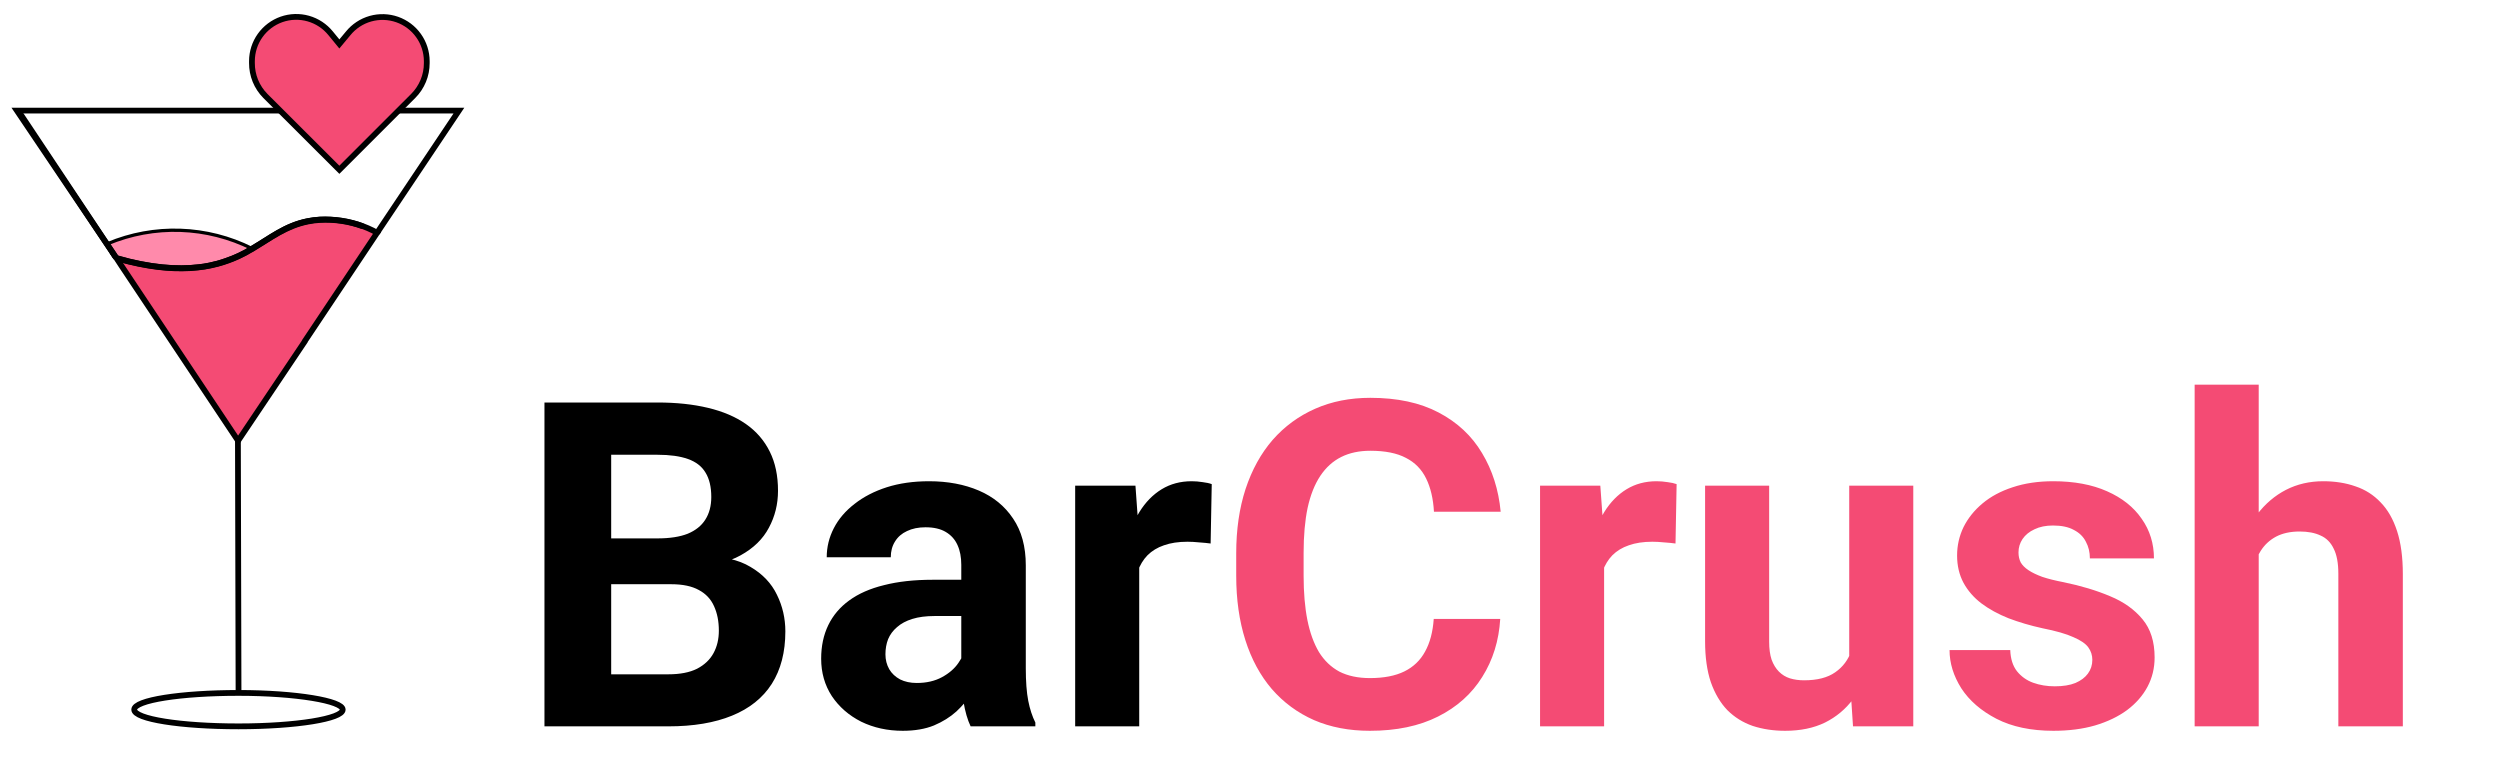 <svg width="148" height="45" viewBox="0 0 148 45" fill="none" xmlns="http://www.w3.org/2000/svg">
<path d="M11.738 15.816C10.488 15.961 8.912 15.858 6.886 15.278C8.907 15.852 10.486 15.956 11.738 15.816Z" fill="#F44B74"/>
<path d="M13.363 15.462C13.058 15.57 12.746 15.657 12.429 15.72C12.745 15.655 13.057 15.568 13.363 15.462Z" fill="#F44B74"/>
<path d="M14.085 26.099L14.074 26.114L7.174 15.71L14.085 26.099Z" fill="#F44B74"/>
<path d="M14.897 14.735C14.41 15.037 13.889 15.28 13.345 15.462C13.04 15.57 12.728 15.657 12.411 15.72C12.185 15.769 11.957 15.804 11.727 15.827C10.478 15.972 8.902 15.868 6.876 15.288H6.863L6.827 15.219L6.333 14.46H6.377C7.732 13.895 9.193 13.627 10.661 13.676C12.129 13.724 13.569 14.088 14.884 14.742L14.897 14.735Z" fill="#FF8AAB"/>
<path d="M22.323 13.785L18.044 20.197V20.212L14.095 26.094L7.174 15.71L6.894 15.281C8.92 15.86 10.496 15.964 11.746 15.819C11.975 15.796 12.203 15.761 12.429 15.713C12.746 15.649 13.058 15.563 13.363 15.454C13.907 15.273 14.428 15.029 14.915 14.727C16.007 14.096 16.895 13.353 18.24 13.086C18.469 13.042 18.701 13.012 18.934 12.998C19.801 12.957 20.667 13.09 21.482 13.389L21.785 13.511C21.889 13.555 21.989 13.601 22.09 13.653C22.191 13.705 22.243 13.741 22.323 13.785Z" fill="#F44B74" stroke="black" stroke-width="0.342" stroke-miterlimit="10"/>
<path d="M21.472 13.394C20.657 13.095 19.79 12.962 18.923 13.004C18.69 13.017 18.459 13.047 18.23 13.092C16.884 13.35 15.997 14.101 14.905 14.732C14.418 15.034 13.896 15.278 13.352 15.459C13.048 15.568 12.736 15.654 12.418 15.718C12.193 15.766 11.965 15.802 11.735 15.824C10.486 15.969 8.91 15.865 6.884 15.286C10.465 16.321 12.641 15.85 14.095 15.182C14.37 15.056 14.637 14.913 14.895 14.755H14.908C15.999 14.101 16.905 13.379 18.232 13.112C18.464 13.065 18.698 13.035 18.934 13.022C19.796 12.973 20.66 13.099 21.472 13.394Z" stroke="black" stroke-width="0.342" stroke-miterlimit="10"/>
<path d="M14.121 40.912L14.085 26.099" stroke="black" stroke-width="0.342" stroke-miterlimit="10"/>
<path d="M6.837 15.206L1 6.548H1.075H21.353H27.167L22.323 13.785" stroke="black" stroke-width="0.342" stroke-miterlimit="10"/>
<path d="M6.874 15.26L6.837 15.206L6.333 14.447L1.075 6.548" stroke="black" stroke-width="0.342" stroke-miterlimit="10"/>
<path d="M20.289 42.009C20.289 42.55 17.529 43 14.121 43C10.713 43 7.945 42.571 7.945 42.009C7.945 41.447 10.711 41.021 14.121 41.021C17.531 41.021 20.289 41.492 20.289 42.009Z" stroke="black" stroke-width="0.342" stroke-miterlimit="10"/>
<path d="M6.874 15.26H6.868" stroke="black" stroke-width="0.342" stroke-miterlimit="10"/>
<path d="M6.377 14.424C7.737 13.854 9.204 13.585 10.677 13.634C12.151 13.684 13.597 14.051 14.915 14.711" stroke="black" stroke-width="0.194" stroke-miterlimit="10"/>
<path d="M15.71 5.679L20.09 10.051L24.463 5.679C24.718 5.424 24.919 5.121 25.057 4.788C25.195 4.455 25.265 4.098 25.265 3.738V3.616C25.262 3.076 25.093 2.549 24.779 2.109C24.466 1.668 24.024 1.336 23.514 1.156C23.004 0.977 22.451 0.96 21.93 1.107C21.41 1.254 20.948 1.559 20.608 1.979L20.09 2.602L19.573 1.971C19.232 1.551 18.77 1.246 18.25 1.099C17.73 0.952 17.177 0.969 16.667 1.148C16.157 1.328 15.715 1.661 15.401 2.101C15.088 2.541 14.918 3.068 14.915 3.609V3.73C14.913 4.091 14.982 4.449 15.118 4.784C15.255 5.118 15.456 5.422 15.71 5.679Z" fill="#F44B74" stroke="black" stroke-width="0.342" stroke-miterlimit="10"/>
<path d="M39.738 34.586H34.813L34.786 31.873H38.921C39.65 31.873 40.247 31.781 40.712 31.597C41.177 31.404 41.524 31.127 41.752 30.767C41.989 30.398 42.108 29.951 42.108 29.424C42.108 28.827 41.994 28.344 41.765 27.976C41.546 27.607 41.199 27.339 40.725 27.172C40.26 27.006 39.659 26.922 38.921 26.922H36.182V43H32.232V23.828H38.921C40.036 23.828 41.032 23.933 41.91 24.144C42.797 24.355 43.547 24.675 44.162 25.105C44.776 25.535 45.246 26.079 45.571 26.738C45.896 27.387 46.058 28.16 46.058 29.055C46.058 29.845 45.878 30.574 45.518 31.241C45.167 31.908 44.61 32.453 43.846 32.874C43.091 33.295 42.103 33.528 40.883 33.572L39.738 34.586ZM39.566 43H33.733L35.274 39.919H39.566C40.26 39.919 40.826 39.809 41.265 39.59C41.704 39.361 42.029 39.054 42.239 38.668C42.45 38.282 42.556 37.838 42.556 37.338C42.556 36.776 42.459 36.289 42.266 35.876C42.081 35.464 41.783 35.148 41.37 34.928C40.958 34.7 40.414 34.586 39.738 34.586H35.932L35.959 31.873H40.699L41.607 32.94C42.775 32.922 43.714 33.129 44.425 33.559C45.145 33.98 45.667 34.529 45.992 35.205C46.326 35.881 46.493 36.605 46.493 37.377C46.493 38.606 46.225 39.642 45.689 40.485C45.154 41.319 44.368 41.947 43.332 42.368C42.305 42.789 41.05 43 39.566 43ZM56.908 39.787V33.44C56.908 32.984 56.834 32.593 56.684 32.268C56.535 31.935 56.303 31.676 55.987 31.491C55.679 31.307 55.28 31.215 54.788 31.215C54.367 31.215 54.003 31.29 53.695 31.439C53.388 31.579 53.151 31.785 52.984 32.058C52.818 32.321 52.734 32.633 52.734 32.992H48.942C48.942 32.387 49.082 31.812 49.363 31.267C49.644 30.723 50.052 30.245 50.588 29.832C51.123 29.411 51.76 29.082 52.497 28.845C53.243 28.608 54.077 28.489 54.999 28.489C56.105 28.489 57.088 28.674 57.949 29.042C58.809 29.411 59.485 29.964 59.976 30.701C60.477 31.439 60.727 32.361 60.727 33.467V39.563C60.727 40.344 60.775 40.985 60.872 41.486C60.968 41.977 61.109 42.407 61.293 42.776V43H57.461C57.277 42.614 57.137 42.131 57.04 41.551C56.952 40.963 56.908 40.375 56.908 39.787ZM57.409 34.322L57.435 36.469H55.315C54.815 36.469 54.38 36.526 54.011 36.64C53.643 36.754 53.34 36.916 53.103 37.127C52.866 37.329 52.69 37.566 52.576 37.838C52.471 38.11 52.418 38.409 52.418 38.734C52.418 39.059 52.493 39.352 52.642 39.616C52.791 39.87 53.006 40.072 53.287 40.222C53.568 40.362 53.897 40.432 54.275 40.432C54.845 40.432 55.341 40.318 55.763 40.09C56.184 39.862 56.509 39.581 56.737 39.247C56.974 38.914 57.097 38.598 57.106 38.299L58.107 39.906C57.966 40.266 57.773 40.639 57.527 41.025C57.29 41.411 56.987 41.775 56.619 42.118C56.25 42.451 55.807 42.728 55.289 42.947C54.771 43.158 54.156 43.263 53.445 43.263C52.541 43.263 51.72 43.083 50.983 42.724C50.254 42.355 49.675 41.85 49.245 41.209C48.823 40.56 48.613 39.822 48.613 38.997C48.613 38.251 48.753 37.588 49.034 37.009C49.315 36.429 49.727 35.942 50.272 35.547C50.825 35.143 51.514 34.84 52.339 34.639C53.164 34.428 54.121 34.322 55.21 34.322H57.409ZM67.442 31.86V43H63.65V28.753H67.219L67.442 31.86ZM71.735 28.66L71.669 32.176C71.485 32.15 71.261 32.128 70.998 32.11C70.743 32.084 70.511 32.071 70.3 32.071C69.764 32.071 69.299 32.141 68.904 32.282C68.518 32.413 68.193 32.611 67.93 32.874C67.675 33.137 67.482 33.458 67.35 33.835C67.228 34.213 67.157 34.643 67.14 35.126L66.376 34.889C66.376 33.967 66.468 33.12 66.653 32.347C66.837 31.566 67.105 30.886 67.456 30.306C67.816 29.727 68.254 29.279 68.772 28.963C69.29 28.647 69.883 28.489 70.55 28.489C70.761 28.489 70.976 28.507 71.195 28.542C71.415 28.568 71.595 28.608 71.735 28.66Z" fill="black"/>
<path d="M84.877 36.64H88.814C88.735 37.93 88.379 39.076 87.747 40.077C87.124 41.078 86.25 41.859 85.127 42.421C84.012 42.982 82.669 43.263 81.097 43.263C79.868 43.263 78.767 43.053 77.792 42.631C76.818 42.201 75.984 41.587 75.29 40.788C74.606 39.989 74.084 39.023 73.724 37.891C73.364 36.758 73.184 35.49 73.184 34.085V32.755C73.184 31.351 73.368 30.082 73.737 28.95C74.114 27.809 74.65 26.839 75.343 26.04C76.045 25.241 76.884 24.627 77.858 24.197C78.833 23.766 79.921 23.551 81.124 23.551C82.722 23.551 84.069 23.841 85.166 24.42C86.272 25 87.128 25.799 87.734 26.817C88.349 27.835 88.717 28.994 88.84 30.293H84.89C84.846 29.521 84.692 28.867 84.429 28.331C84.165 27.787 83.766 27.379 83.231 27.107C82.704 26.826 82.002 26.685 81.124 26.685C80.465 26.685 79.89 26.808 79.399 27.054C78.907 27.3 78.495 27.673 78.161 28.173C77.828 28.674 77.577 29.306 77.41 30.069C77.252 30.824 77.174 31.711 77.174 32.729V34.085C77.174 35.077 77.248 35.951 77.397 36.706C77.547 37.452 77.775 38.084 78.082 38.602C78.398 39.111 78.802 39.497 79.293 39.761C79.794 40.015 80.395 40.143 81.097 40.143C81.923 40.143 82.603 40.011 83.138 39.748C83.674 39.484 84.082 39.094 84.363 38.576C84.653 38.058 84.824 37.413 84.877 36.64ZM94.963 31.86V43H91.171V28.753H94.739L94.963 31.86ZM99.256 28.66L99.19 32.176C99.006 32.15 98.782 32.128 98.518 32.11C98.264 32.084 98.031 32.071 97.82 32.071C97.285 32.071 96.82 32.141 96.425 32.282C96.038 32.413 95.714 32.611 95.45 32.874C95.196 33.137 95.003 33.458 94.871 33.835C94.748 34.213 94.678 34.643 94.66 35.126L93.897 34.889C93.897 33.967 93.989 33.12 94.173 32.347C94.357 31.566 94.625 30.886 94.976 30.306C95.336 29.727 95.775 29.279 96.293 28.963C96.811 28.647 97.403 28.489 98.071 28.489C98.281 28.489 98.496 28.507 98.716 28.542C98.935 28.568 99.115 28.608 99.256 28.66ZM109.474 39.59V28.753H113.266V43H109.698L109.474 39.59ZM109.895 36.666L111.015 36.64C111.015 37.588 110.905 38.47 110.685 39.287C110.466 40.094 110.137 40.797 109.698 41.394C109.259 41.982 108.706 42.443 108.039 42.776C107.371 43.101 106.586 43.263 105.682 43.263C104.988 43.263 104.347 43.167 103.759 42.974C103.18 42.772 102.679 42.46 102.258 42.039C101.845 41.609 101.521 41.06 101.284 40.393C101.055 39.717 100.941 38.905 100.941 37.957V28.753H104.734V37.983C104.734 38.404 104.782 38.76 104.878 39.05C104.984 39.339 105.129 39.576 105.313 39.761C105.497 39.945 105.712 40.077 105.958 40.156C106.213 40.235 106.494 40.274 106.801 40.274C107.582 40.274 108.197 40.116 108.644 39.8C109.101 39.484 109.421 39.054 109.606 38.51C109.799 37.957 109.895 37.342 109.895 36.666ZM123.866 39.063C123.866 38.791 123.787 38.545 123.629 38.325C123.471 38.106 123.177 37.904 122.747 37.72C122.326 37.527 121.716 37.351 120.917 37.193C120.197 37.035 119.525 36.837 118.902 36.6C118.288 36.355 117.752 36.061 117.296 35.718C116.848 35.376 116.497 34.972 116.242 34.507C115.988 34.033 115.86 33.493 115.86 32.887C115.86 32.29 115.988 31.728 116.242 31.202C116.506 30.675 116.879 30.21 117.361 29.806C117.853 29.393 118.45 29.073 119.152 28.845C119.863 28.608 120.662 28.489 121.549 28.489C122.787 28.489 123.849 28.687 124.735 29.082C125.631 29.477 126.315 30.021 126.79 30.715C127.272 31.399 127.514 32.181 127.514 33.058H123.721C123.721 32.69 123.642 32.361 123.484 32.071C123.335 31.772 123.098 31.54 122.773 31.373C122.457 31.197 122.045 31.11 121.536 31.11C121.114 31.11 120.75 31.184 120.443 31.333C120.135 31.474 119.898 31.667 119.732 31.913C119.574 32.15 119.495 32.413 119.495 32.703C119.495 32.922 119.538 33.12 119.626 33.295C119.723 33.462 119.876 33.616 120.087 33.756C120.298 33.897 120.57 34.028 120.904 34.151C121.246 34.265 121.667 34.371 122.168 34.467C123.195 34.678 124.112 34.955 124.92 35.297C125.727 35.63 126.368 36.087 126.842 36.666C127.316 37.237 127.553 37.987 127.553 38.918C127.553 39.55 127.413 40.129 127.132 40.656C126.851 41.183 126.447 41.644 125.92 42.039C125.394 42.425 124.762 42.728 124.024 42.947C123.296 43.158 122.475 43.263 121.562 43.263C120.236 43.263 119.113 43.026 118.191 42.552C117.278 42.078 116.585 41.477 116.11 40.748C115.645 40.011 115.413 39.256 115.413 38.483H119.007C119.025 39.001 119.157 39.418 119.402 39.734C119.657 40.05 119.977 40.279 120.364 40.419C120.759 40.56 121.184 40.63 121.641 40.63C122.133 40.63 122.541 40.564 122.866 40.432C123.19 40.292 123.436 40.108 123.603 39.879C123.778 39.642 123.866 39.37 123.866 39.063ZM133.716 22.774V43H129.923V22.774H133.716ZM133.176 35.376H132.136C132.144 34.384 132.276 33.471 132.531 32.637C132.785 31.794 133.15 31.066 133.624 30.451C134.098 29.828 134.664 29.345 135.322 29.003C135.989 28.66 136.727 28.489 137.534 28.489C138.237 28.489 138.873 28.59 139.444 28.792C140.023 28.985 140.519 29.301 140.932 29.74C141.353 30.17 141.678 30.736 141.906 31.439C142.134 32.141 142.248 32.992 142.248 33.993V43H138.43V33.967C138.43 33.335 138.338 32.839 138.153 32.479C137.978 32.11 137.719 31.851 137.376 31.702C137.043 31.544 136.63 31.465 136.139 31.465C135.594 31.465 135.129 31.566 134.743 31.768C134.365 31.97 134.062 32.251 133.834 32.611C133.606 32.962 133.439 33.374 133.334 33.848C133.229 34.322 133.176 34.832 133.176 35.376Z" fill="#F44B74"/>
</svg>
